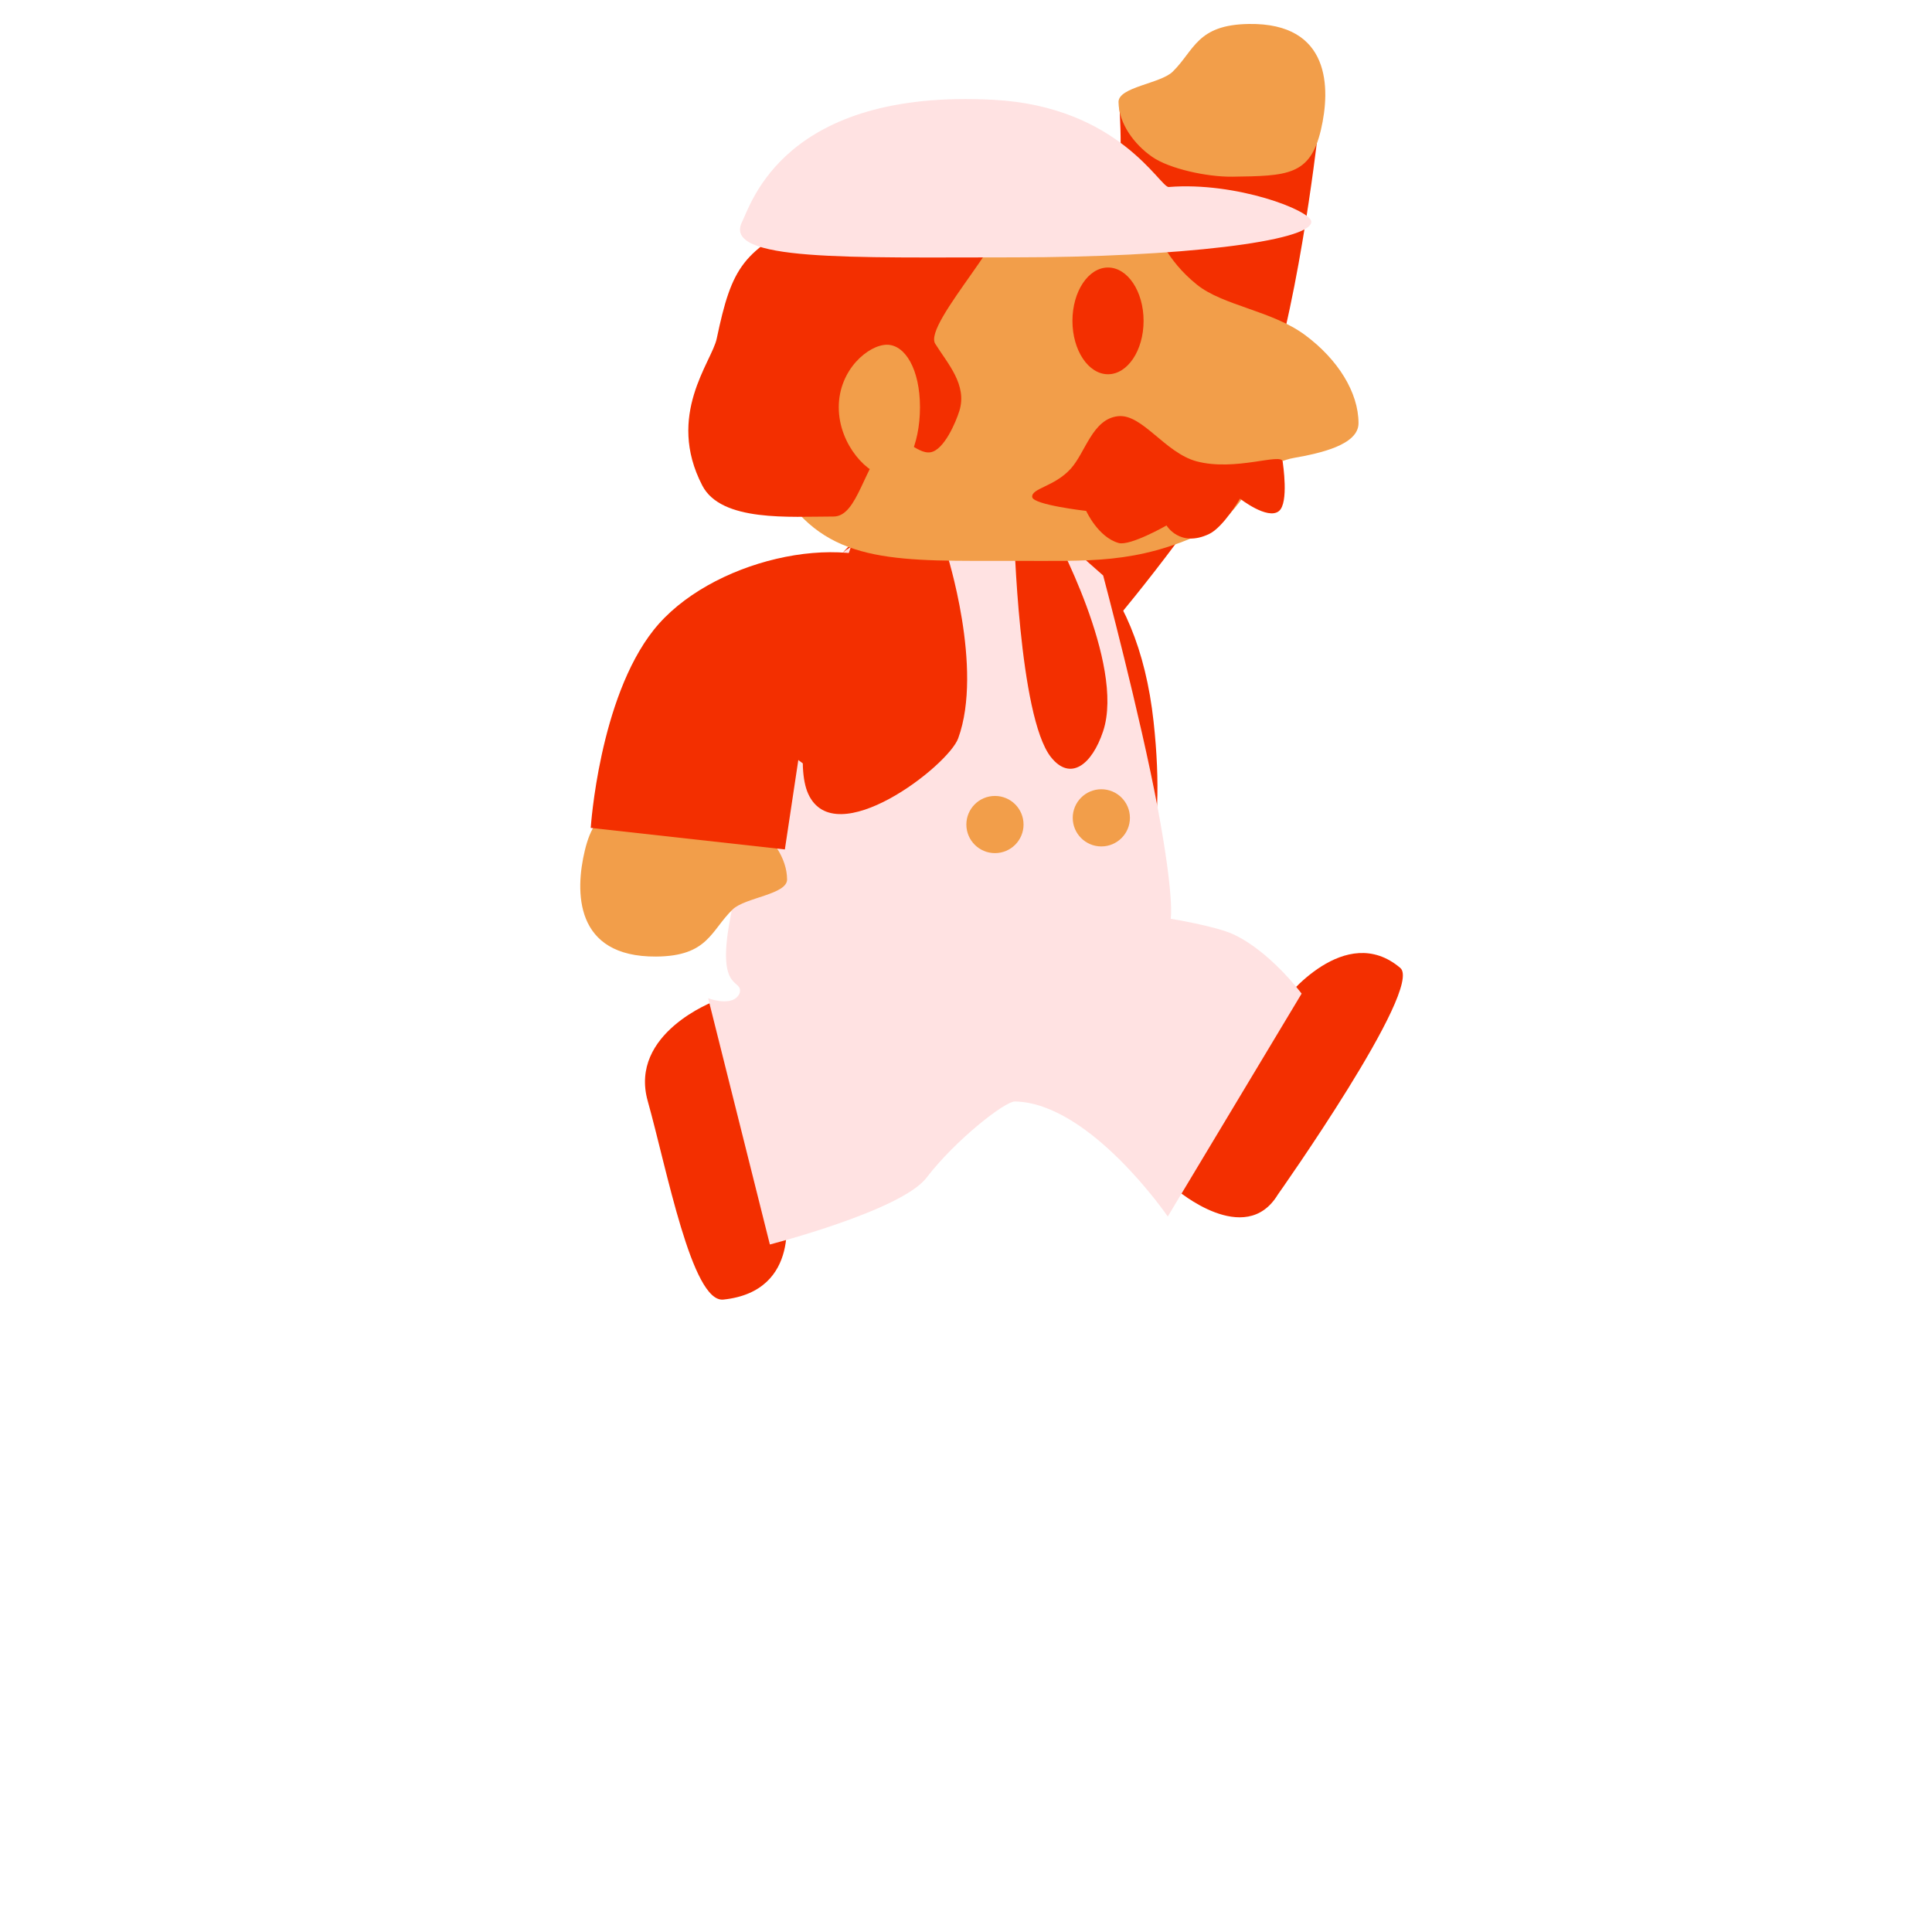 <svg version="1.1" xmlns="http://www.w3.org/2000/svg" xmlns:xlink="http://www.w3.org/1999/xlink" width="109.333" height="109.333" viewBox="0,0,109.333,109.333"><g transform="translate(-185.333,-125.333)"><g data-paper-data="{&quot;isPaintingLayer&quot;:true}" fill-rule="nonzero" stroke="none" stroke-width="0" stroke-linecap="butt" stroke-linejoin="miter" stroke-miterlimit="10" stroke-dasharray="" stroke-dashoffset="0" style="mix-blend-mode: normal"><path d="M185.333,234.667v-109.333h109.333v109.333z" fill="none"/><path d="M185.333,234.667v-109.333h109.333v109.333z" fill="none"/><path d="M185.333,234.667v-109.333h109.333v109.333z" fill="none"/><g><path d="M248.654,131.032c0,0 4.669,3.372 6.711,3.342c1.553,-0.022 4.515,-1.185 4.515,-1.185c0,0 -1.216,10.553 -3.132,15.138c-1.861,4.454 -8.202,11.99 -8.202,11.99l-11.38,-4.568c0,0 10.147,-17.495 10.997,-18.632c0.913,-1.222 0.492,-6.085 0.492,-6.085z" data-paper-data="{&quot;index&quot;:null}" fill="#f32f00"/><path d="M255.055,135.331c-1.418,0.02 -3.553,-0.45 -4.517,-1.119c-1.02,-0.708 -1.89,-1.879 -1.907,-3.103c-0.012,-0.855 2.37,-1.039 3.064,-1.719c1.24,-1.216 1.365,-2.659 4.315,-2.701c4.644,-0.067 4.619,3.662 4.077,5.982c-0.61,2.607 -1.897,2.616 -5.031,2.661z" data-paper-data="{&quot;index&quot;:null}" fill="#f29e4a"/></g><path d="M257.644,192.939c-1.85,3.046 -5.736,-0.286 -5.736,-0.286c0,0 4.136,-7.524 5.987,-10.57c0.15,-0.247 3.568,-4.614 6.681,-1.975c1.339,1.135 -6.932,12.831 -6.932,12.831z" data-paper-data="{&quot;index&quot;:null}" fill="#f32f00"/><path d="M226.266,198.877c-1.777,0.186 -3.197,-7.391 -4.277,-11.233c-1.08,-3.842 3.787,-5.657 3.787,-5.657c0,0 2.899,7.923 3.979,11.765c0,0 1.018,4.654 -3.489,5.125z" data-paper-data="{&quot;index&quot;:null}" fill="#f32f00"/><path d="M239.615,154.001c5.649,0 10.102,3.958 11,12.168c1.544,14.114 -5.354,14.241 -11,14.485c-13.369,0.579 -11.716,-7.05 -10.228,-15.065c1.544,-8.32 4.579,-11.588 10.228,-11.588z" data-paper-data="{&quot;index&quot;:null}" fill="#f32f00"/><path d="M238.896,156.592l3.822,-1.163c0,0 0.269,10.454 2.087,12.748c1.102,1.39 2.321,0.436 2.953,-1.46c1.273,-3.819 -2.845,-11.333 -2.845,-11.333l2.849,2.517c0,0 2.117,7.971 3.086,13.154c0.969,5.183 0.734,6.271 0.734,6.271c0,0 2.562,0.424 3.536,0.875c2.101,0.973 3.874,3.362 3.874,3.362l-7.574,12.613c0,0 -4.397,-6.424 -8.643,-6.51c-0.583,-0.012 -3.4,2.209 -5.009,4.314c-1.425,1.865 -8.866,3.779 -8.866,3.779l-3.491,-13.934c0,0 1.42,0.544 1.78,-0.288c0.225,-0.863 -1.306,0.045 -0.567,-4.045c0.59,-3.261 1.592,-7.053 2.498,-10.586c0.786,-3.065 1.17,-5.875 2.07,-7.96c0.8,-1.853 2.292,-2.655 2.292,-2.655c0,0 -3.815,10.863 -2.413,13.963c1.523,3.366 7.916,-1.573 8.488,-3.137c1.449,-3.967 -0.663,-10.523 -0.663,-10.523z" data-paper-data="{&quot;index&quot;:null}" fill="#ffe2e2"/><path d="M240.02,171.994c0,-0.893 0.724,-1.618 1.618,-1.618c0.893,0 1.618,0.724 1.618,1.618c0,0.893 -0.724,1.618 -1.618,1.618c-0.893,0 -1.618,-0.724 -1.618,-1.618z" data-paper-data="{&quot;index&quot;:null}" fill="#f29e4a"/><path d="M246.04,171.615c0,-0.893 0.724,-1.618 1.618,-1.618c0.893,0 1.618,0.724 1.618,1.618c0,0.893 -0.724,1.618 -1.618,1.618c-0.893,0 -1.618,-0.724 -1.618,-1.618z" data-paper-data="{&quot;index&quot;:null}" fill="#f29e4a"/><g><path d="M229.013,145.544c0,-6.367 5.295,-10.102 14.299,-9.803c8.668,0.288 6.15,2.792 9.757,5.702c1.476,1.191 4.26,1.473 6.118,2.85c1.857,1.376 3.025,3.247 3.025,4.99c0,1.231 -2.183,1.703 -3.638,1.96c-2.574,0.455 -2.704,3.12 -5.075,4.22c-3.86,1.79 -6.499,1.61 -10.762,1.61c-6.465,0 -10.326,0.218 -12.965,-3.636c-1.039,-1.517 -0.758,-6.094 -0.758,-7.892z" data-paper-data="{&quot;index&quot;:null}" fill="#f29e4a"/><path d="M243.746,153.461c-0.054,-0.5 1.252,-0.579 2.179,-1.601c0.841,-0.927 1.228,-2.817 2.679,-2.974c1.37,-0.149 2.657,2.081 4.453,2.556c2.201,0.582 4.807,-0.508 4.864,0.016c0.012,0.114 0.358,2.33 -0.211,2.796c-0.64,0.524 -2.204,-0.702 -2.204,-0.702c0,0 -0.944,1.619 -1.748,2c-1.664,0.789 -2.41,-0.483 -2.41,-0.483c0,0 -2.062,1.177 -2.711,0.993c-1.166,-0.33 -1.836,-1.816 -1.836,-1.816c0,0 -3.006,-0.343 -3.055,-0.786z" data-paper-data="{&quot;index&quot;:null}" fill="#f32f00"/><path d="M231.356,137.596c3.992,-1.889 9.249,-3.12 10.896,-0.839c0.902,1.25 -4.707,6.883 -3.994,8.029c0.689,1.109 1.829,2.317 1.365,3.805c-0.194,0.622 -0.865,2.216 -1.636,2.337c-0.81,0.128 -1.731,-1.221 -2.329,-0.668c-1.445,1.336 -1.765,4.303 -3.151,4.303c-2.465,0 -6.353,0.322 -7.43,-1.752c-2.069,-3.985 0.538,-6.995 0.815,-8.313c0.863,-4.099 1.472,-5.013 5.464,-6.902z" data-paper-data="{&quot;index&quot;:null}" fill="#f32f00"/><path d="M232.799,148.381c0,-2.144 1.695,-3.539 2.727,-3.539c1.032,0 1.869,1.395 1.869,3.539c0,2.144 -0.837,3.882 -1.869,3.882c-1.032,0 -2.727,-1.738 -2.727,-3.882z" data-paper-data="{&quot;index&quot;:null}" fill="#f29e4a"/><path d="M248.036,140.472c1.112,0 2.013,1.352 2.013,3.02c0,1.668 -0.901,3.02 -2.013,3.02c-1.112,0 -2.013,-1.352 -2.013,-3.02c0,-1.668 0.901,-3.02 2.013,-3.02z" data-paper-data="{&quot;index&quot;:null}" fill="#f32f00"/><path d="M227.33,137.884c0.504,-0.991 2.369,-7.542 14.235,-6.902c7.104,0.383 9.422,4.973 9.907,4.934c3.806,-0.308 8.067,1.328 8.067,1.968c0,1.112 -7.532,2.013 -16.823,2.013c-9.291,0 -16.536,0.249 -15.385,-2.013z" data-paper-data="{&quot;index&quot;:null}" fill="#ffe2e2"/></g><g data-paper-data="{&quot;index&quot;:null}"><path d="M218.431,173.453c0.629,-2.603 1.917,-2.602 5.051,-2.623c1.419,-0.01 3.549,0.476 4.509,1.153c1.014,0.715 1.876,1.893 1.884,3.117c0.006,0.855 -2.378,1.021 -3.077,1.696c-1.249,1.206 -1.385,2.649 -4.335,2.669c-4.644,0.032 -4.592,-3.696 -4.032,-6.012z" data-paper-data="{&quot;index&quot;:null}" fill="#f29e4a"/><path d="M229.749,173.403l-10.986,-1.219c0,0 0.473,-7.314 3.563,-11.202c3.119,-3.926 10.66,-5.697 14.246,-3.336c2.087,1.375 1.831,4.151 1.213,8.719c-0.95,7.019 -7.275,1.978 -7.275,1.978z" data-paper-data="{&quot;index&quot;:null}" fill="#f32f00"/></g></g></g></svg>
